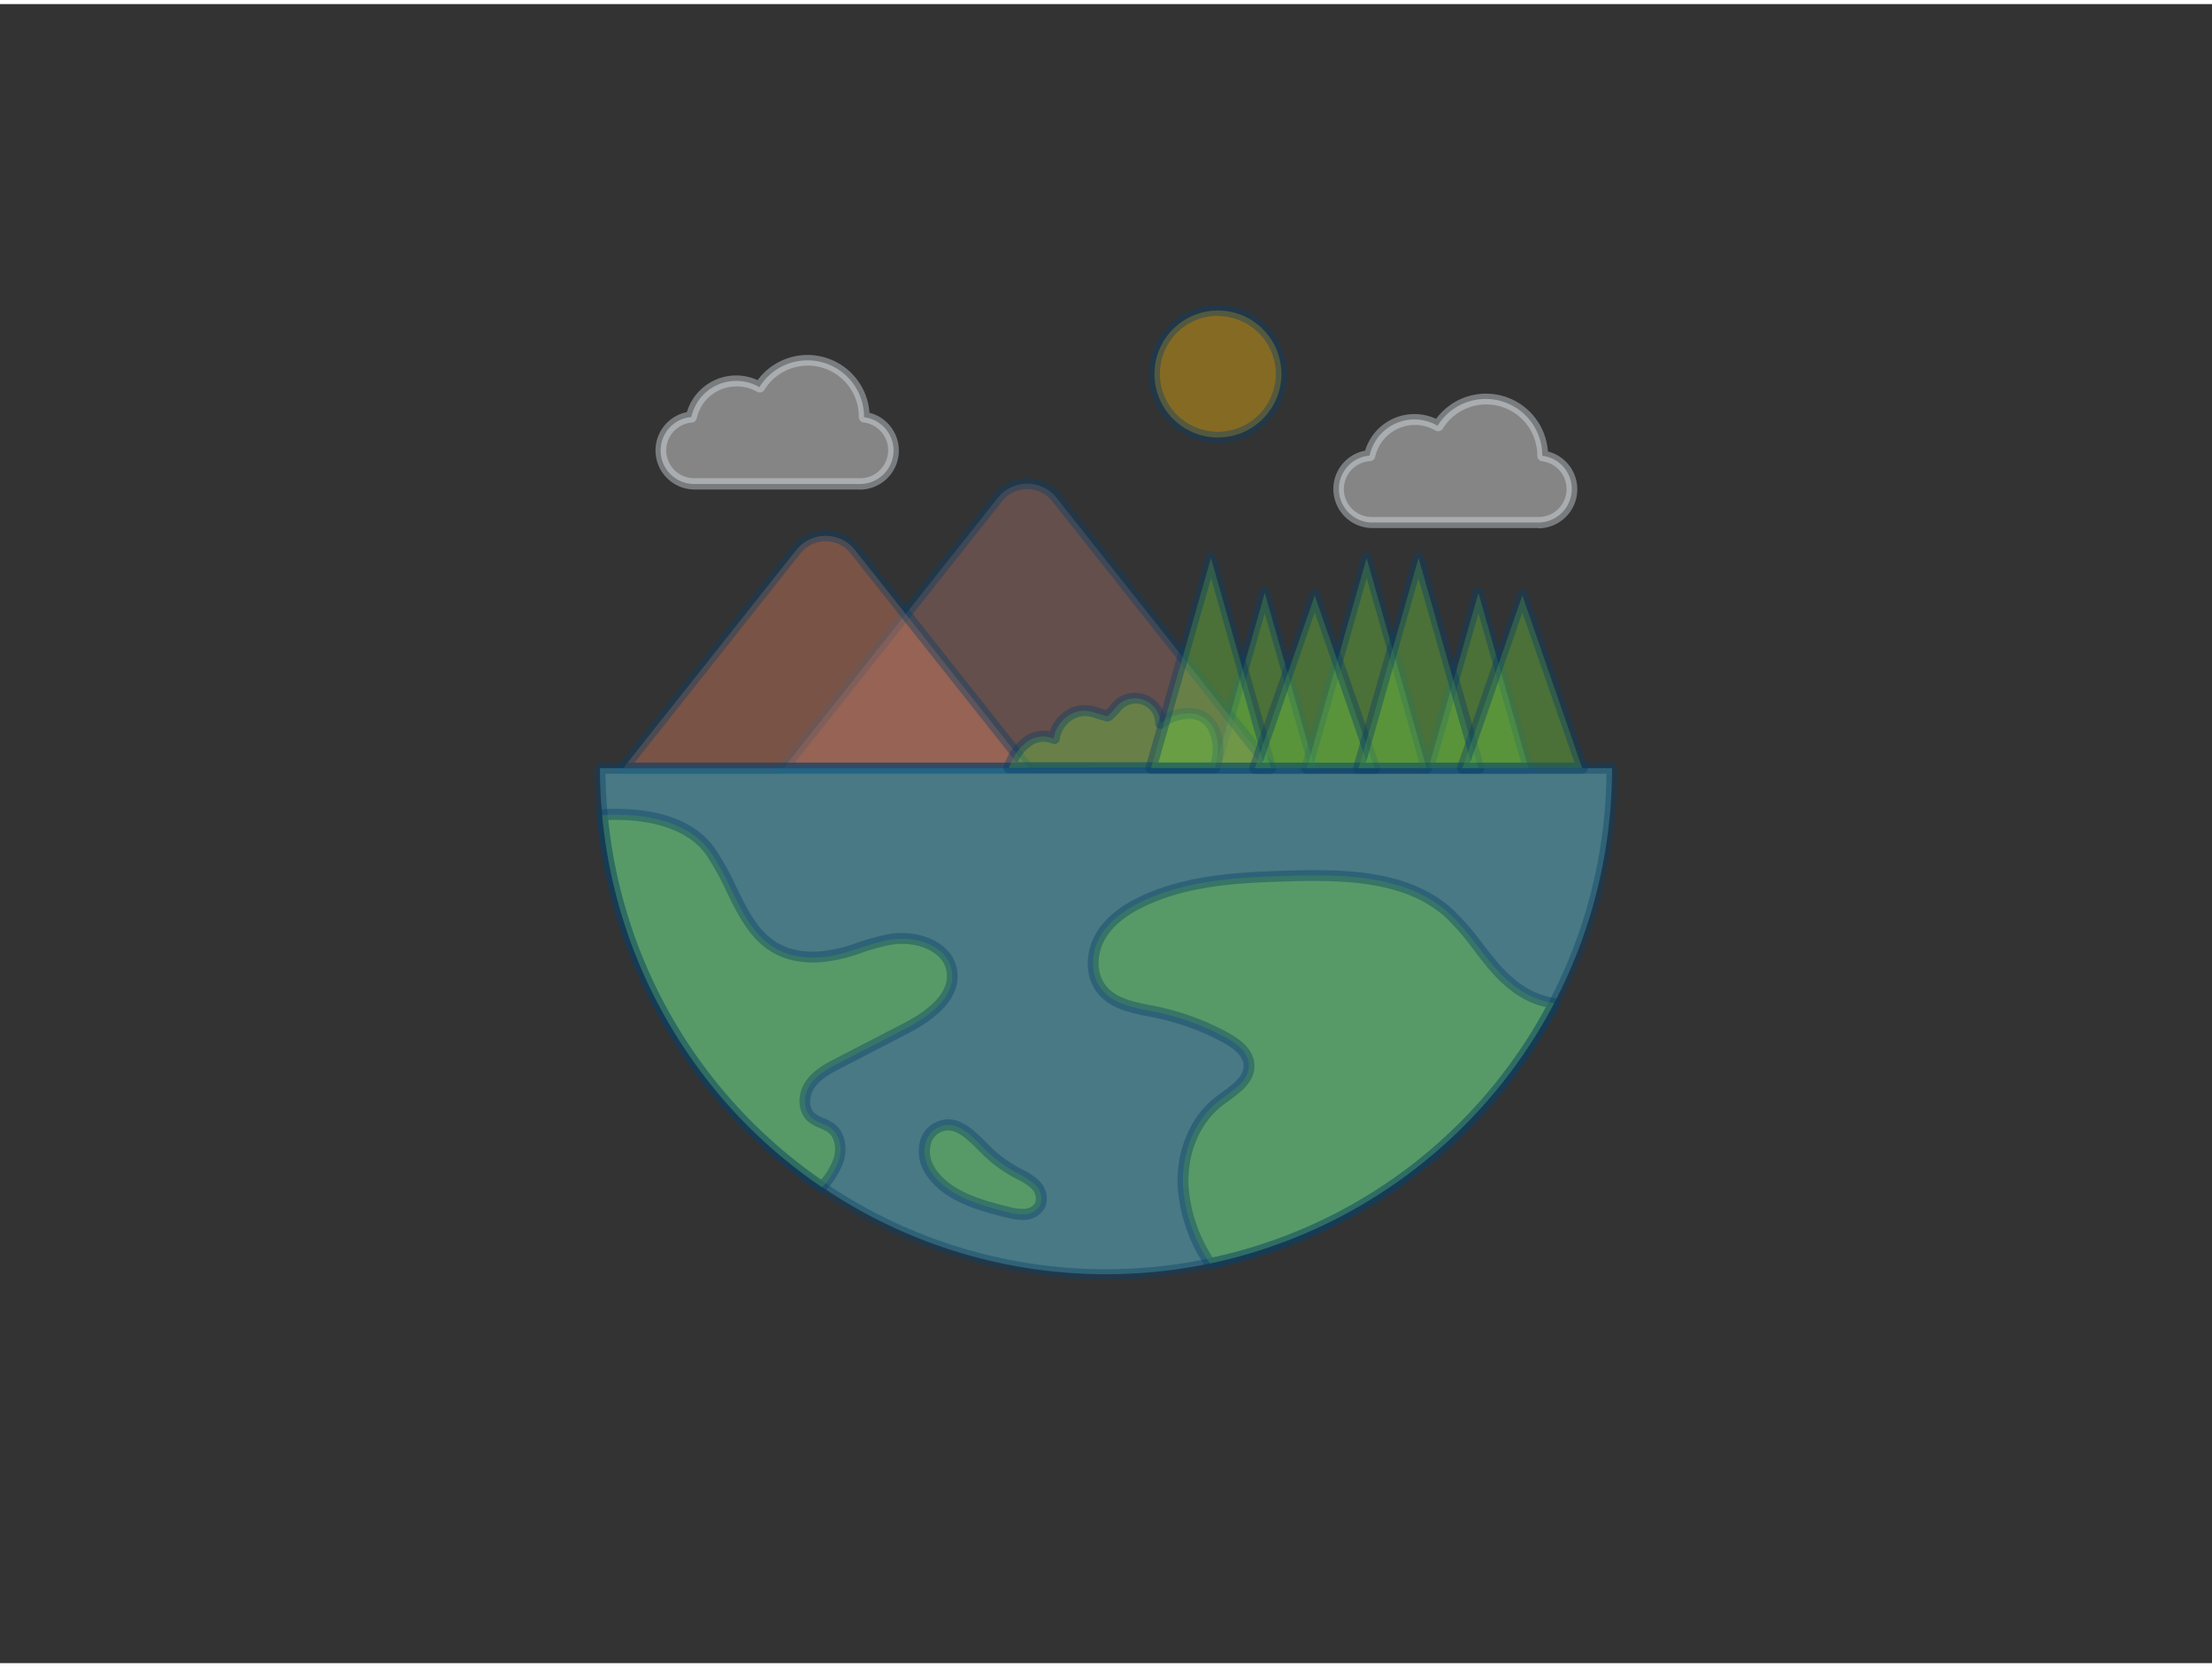 <svg xmlns="http://www.w3.org/2000/svg" viewBox="0 0 400 300" width="406" height="306" class="illustration styles_illustrationTablet__1DWOa"><rect x="0" y="0" width="400" height="300" fill="#333333" stroke="none"/><g id="_336_ecology_outline" data-name="#336_ecology_outline"><polygon points="237.75 138.17 219.68 138.17 228.71 106.47 237.75 138.17" fill="#70cc40" fill-opacity="0.4"></polygon><path d="M237.75,139.17H219.67a1,1,0,0,1-.79-.4,1,1,0,0,1-.17-.87l9-31.7a1,1,0,0,1,1.92,0l9,31.7a1,1,0,0,1-.17.87A1,1,0,0,1,237.75,139.17Zm-16.75-2h15.42l-7.71-27Z" fill="#093f68" fill-opacity="0.4"></path><polygon points="276.39 138.17 258.31 138.17 267.35 106.47 276.39 138.17" fill="#70cc40" fill-opacity="0.4"></polygon><path d="M276.39,139.17H258.32a1,1,0,0,1-1-1.27l9-31.7a1,1,0,0,1,1.92,0l9,31.7a1,1,0,0,1-.16.87A1,1,0,0,1,276.39,139.17Zm-16.75-2h15.42l-7.71-27Z" fill="#093f68" fill-opacity="0.4"></path><path d="M191.06,89.29l38.75,48.88H141.68l38.75-48.88A6.79,6.79,0,0,1,191.06,89.29Z" fill="#ad7972" fill-opacity="0.4"></path><path d="M229.81,139.17H141.68a1,1,0,0,1-.9-.56,1,1,0,0,1,.12-1.06l38.74-48.88a7.79,7.79,0,0,1,12.21,0h0l38.74,48.88a1,1,0,0,1,.12,1.06A1,1,0,0,1,229.81,139.17Zm-86.06-2h84L190.28,89.92a5.77,5.77,0,0,0-9.07,0Z" fill="#093f68" fill-opacity="0.4"></path><path d="M154.6,98.71l31.29,39.46H112.68L144,98.71A6.78,6.78,0,0,1,154.6,98.71Z" fill="#e28362" fill-opacity="0.4"></path><path d="M185.89,139.17H112.68a1,1,0,0,1-.9-.56,1,1,0,0,1,.12-1.06l31.28-39.46a7.79,7.79,0,0,1,12.21,0h0l31.28,39.46a1,1,0,0,1-.78,1.62Zm-71.14-2h69.07l-30-37.84a5.79,5.79,0,0,0-9.07,0Z" fill="#093f68" fill-opacity="0.4"></path><path d="M291.51,138.17a91.51,91.51,0,0,1-142.85,75.75,91.4,91.4,0,0,1-39.77-67.32q-.4-4.17-.4-8.43Z" fill="#68e1fd" fill-opacity="0.4"></path><path d="M200,230.68a92.47,92.47,0,0,1-92.11-84c-.26-2.79-.39-5.66-.39-8.52a1,1,0,0,1,1-1h183a1,1,0,0,1,1,1A92.42,92.42,0,0,1,200,230.68Zm-90.5-91.51c0,2.47.16,4.93.38,7.34a90.5,90.5,0,0,0,180.62-7.34Z" fill="#093f68" fill-opacity="0.4"></path><path d="M199.26,178.21c2.28,2.83,6.32,3.34,9.88,4.08a45.8,45.8,0,0,1,12.46,4.55c2,1.08,4.12,2.65,4.24,4.92.17,3-3.12,4.8-5.49,6.65-4.5,3.53-6.68,9.5-6.43,15.21a28.91,28.91,0,0,0,4.88,14.12,91.61,91.61,0,0,0,62.25-47.08,15.24,15.24,0,0,1-4.09-1.22c-6.87-3.22-9.63-10.22-15-15.09-7.42-6.72-18.47-7-28.47-6.72-9,.23-18.27.66-26.46,4.4-3.15,1.44-6.19,3.45-8,6.42S197.07,175.52,199.26,178.21Z" fill="#70cc40" fill-opacity="0.4"></path><path d="M218.81,228.74a1,1,0,0,1-.85-.46,29.41,29.41,0,0,1-5-14.61c-.28-6.38,2.33-12.53,6.81-16l1.22-.91c2-1.44,4-2.92,3.89-4.89-.08-1.44-1.3-2.78-3.72-4.1a44.91,44.91,0,0,0-12.2-4.45l-1.16-.23c-3.29-.65-7-1.39-9.29-4.2h0c-2.3-2.82-2.42-7.31-.28-10.9,1.65-2.76,4.4-5,8.41-6.82,8.16-3.72,17.36-4.24,26.86-4.49,10.09-.27,21.48,0,29.17,7a47.08,47.08,0,0,1,5.42,6.22c2.7,3.5,5.26,6.8,9.32,8.71a14.46,14.46,0,0,0,3.84,1.14,1,1,0,0,1,.73.54,1,1,0,0,1,0,.91A92.16,92.16,0,0,1,219,228.72.71.71,0,0,1,218.81,228.74Zm18.88-70.17c-1.4,0-2.8,0-4.17.06-9.64.25-18.26.74-26.08,4.31-3.63,1.66-6.09,3.63-7.53,6-1.71,2.88-1.66,6.42.12,8.61h0c1.82,2.25,5,2.88,8.13,3.5l1.18.23A47,47,0,0,1,222.08,186c3.09,1.68,4.65,3.56,4.76,5.75.17,3.06-2.42,4.95-4.69,6.61-.41.3-.81.59-1.18.88-4,3.12-6.3,8.63-6.05,14.38a27.21,27.21,0,0,0,4.36,13,90.16,90.16,0,0,0,60.26-45.24,15.43,15.43,0,0,1-3-1c-4.5-2.11-7.32-5.76-10-9.29a45.14,45.14,0,0,0-5.19-6C255.17,159.55,246.23,158.57,237.69,158.57Z" fill="#093f68" fill-opacity="0.4"></path><path d="M163.58,185.35l-11.86,6.13c-1.92,1-3.93,2.06-5.18,3.85s-1.43,4.49.18,6c1,.91,2.51,1.14,3.62,2,1.61,1.25,2,3.63,1.4,5.58a14.59,14.59,0,0,1-3.08,5.07,91.4,91.4,0,0,1-39.77-67.32c7.52-.46,15.58,1.05,19.52,6.58,5.6,7.88,6.5,19.49,19.3,19.16,4.58-.11,8.78-2.44,13.31-3.21s10.2,1,11.08,5.49C173,179.46,168,183.1,163.58,185.35Z" fill="#70cc40" fill-opacity="0.4"></path><path d="M148.66,214.92a1,1,0,0,1-.56-.17,92.41,92.41,0,0,1-40.21-68.06,1,1,0,0,1,.24-.74,1,1,0,0,1,.69-.35c5.52-.34,15.51.13,20.4,7a49.61,49.61,0,0,1,3.9,7c3.08,6.3,5.74,11.75,14,11.75h.51a26.53,26.53,0,0,0,7.51-1.67,42.05,42.05,0,0,1,5.66-1.52c5.13-.86,11.26,1.3,12.23,6.28.84,4.31-2.2,8.29-9.05,11.81l-11.85,6.13c-1.81.95-3.69,1.93-4.82,3.53-1,1.36-1.17,3.55,0,4.65a6.05,6.05,0,0,0,1.62.89,8.79,8.79,0,0,1,1.92,1c2.08,1.61,2.38,4.5,1.77,6.65a15.46,15.46,0,0,1-3.27,5.42A1,1,0,0,1,148.66,214.92ZM110,147.55a90.47,90.47,0,0,0,38.49,65,11.87,11.87,0,0,0,2.31-4c.42-1.46.27-3.49-1.06-4.52a7.27,7.27,0,0,0-1.5-.78,7.73,7.73,0,0,1-2.16-1.24c-2.09-1.91-1.81-5.2-.33-7.29s3.6-3.15,5.53-4.15l11.86-6.14h0c6-3.07,8.65-6.31,8-9.65-.71-3.68-5.71-5.39-9.93-4.69a37.77,37.77,0,0,0-5.37,1.46,29,29,0,0,1-8.08,1.76c-10,.26-13.25-6.41-16.4-12.86a47.72,47.72,0,0,0-3.74-6.72C124.56,149.49,118.18,147.27,110,147.55Z" fill="#093f68" fill-opacity="0.4"></path><path d="M178.22,207.18a24.08,24.08,0,0,0,5.49,4.09,13.5,13.5,0,0,1,3.42,2.17,3.42,3.42,0,0,1,1,3.69,3.33,3.33,0,0,1-2.71,1.71,10.08,10.08,0,0,1-3.3-.42c-5.3-1.31-11.15-3-14-7.66-1.49-2.44-1.37-6.33,1.63-7.69C173.15,201.52,176.05,205,178.22,207.18Z" fill="#70cc40" fill-opacity="0.4"></path><path d="M184.84,219.86a12.73,12.73,0,0,1-3-.47c-5.76-1.42-11.63-3.21-14.62-8.11a7.4,7.4,0,0,1-.79-5.84,5.16,5.16,0,0,1,2.87-3.28c3.73-1.69,6.76,1.4,9,3.66.22.23.44.45.65.65h0a22.75,22.75,0,0,0,5.26,3.92l.64.34a11.44,11.44,0,0,1,3,2,4.44,4.44,0,0,1,1.16,4.82,4.3,4.3,0,0,1-3.51,2.28Zm-13.39-16.18a3.24,3.24,0,0,0-1.32.3,3.2,3.2,0,0,0-1.78,2.05,5.42,5.42,0,0,0,.59,4.21c2.59,4.25,8,5.89,13.38,7.21a9,9,0,0,0,3,.39,2.3,2.3,0,0,0,1.9-1.13,2.52,2.52,0,0,0-.76-2.57,9.71,9.71,0,0,0-2.52-1.64l-.66-.35a24.63,24.63,0,0,1-5.72-4.26h0c-.22-.21-.44-.44-.67-.67C174.91,205.24,173.22,203.68,171.45,203.68Z" fill="#093f68" fill-opacity="0.4"></path><path d="M219.67,138.08c1.32-3.75.52-9.42-4.32-9.83a8.47,8.47,0,0,0-5.54,1.81,4.58,4.58,0,0,0-6.9-3.89c-.87.51-1.26,1.33-2,2-.93.82-.45.66-1.63.34-1.7-.45-2.93-1.08-4.74-.48a6,6,0,0,0-4,4.82,4.8,4.8,0,0,0-4.6.41,8.64,8.64,0,0,0-3,3.67,9.63,9.63,0,0,0-.5,1.19Z" fill="#70cc40" fill-opacity="0.4"></path><path d="M219.67,139.08H182.45a1,1,0,0,1-.94-1.34,10.88,10.88,0,0,1,.54-1.28,9.57,9.57,0,0,1,3.4-4.09,6,6,0,0,1,4.41-.86,7,7,0,0,1,4.38-4.47,6.76,6.76,0,0,1,4.45.21l.86.26.44.12.28-.25a5.43,5.43,0,0,0,.64-.7,5.76,5.76,0,0,1,1.5-1.37,5.57,5.57,0,0,1,8.13,3.11,8.79,8.79,0,0,1,4.9-1.17,5.78,5.78,0,0,1,4.54,2.68c1.62,2.5,1.48,6.06.63,8.48A1,1,0,0,1,219.67,139.08Zm-35.7-2h35a8,8,0,0,0-.63-6.07,3.78,3.78,0,0,0-3-1.76,7.52,7.52,0,0,0-4.87,1.62,1,1,0,0,1-1.59-.8,3.5,3.5,0,0,0-6.36-2.1,8.85,8.85,0,0,1-.86.91l-.34.31a1.4,1.4,0,0,1-1.71.4l-.5-.15-.93-.27a4.85,4.85,0,0,0-3.24-.23,5,5,0,0,0-3.29,4,1,1,0,0,1-.53.76,1,1,0,0,1-.92,0,3.78,3.78,0,0,0-3.61.35A7.42,7.42,0,0,0,184,137.08Z" fill="#093f68" fill-opacity="0.4"></path><polygon points="229.81 138.17 208.14 138.17 218.98 100.16 229.81 138.17" fill="#70cc40" fill-opacity="0.4"></polygon><path d="M229.81,139.17H208.14a1,1,0,0,1-.8-.4,1,1,0,0,1-.16-.87l10.83-38a1,1,0,0,1,1.93,0l10.83,38a1,1,0,0,1-.16.87A1,1,0,0,1,229.81,139.17Zm-20.34-2h19L219,103.81Z" fill="#093f68" fill-opacity="0.4"></path><polygon points="257.97 138.17 236.3 138.17 247.13 100.16 257.97 138.17" fill="#70cc40" fill-opacity="0.4"></polygon><path d="M258,139.17H236.3a1,1,0,0,1-.8-.4,1,1,0,0,1-.16-.87l10.83-38a1,1,0,0,1,1.92,0l10.84,38a1,1,0,0,1-.17.87A1,1,0,0,1,258,139.17Zm-20.35-2h19l-9.51-33.36Z" fill="#093f68" fill-opacity="0.4"></path><polygon points="248.58 138.17 226.91 138.17 237.75 106.92 248.58 138.17" fill="#70cc40" fill-opacity="0.4"></polygon><path d="M248.58,139.17H226.91a1,1,0,0,1-.94-1.33l10.83-31.25a1,1,0,0,1,1.89,0l10.84,31.25a1,1,0,0,1-.13.91A1,1,0,0,1,248.58,139.17Zm-20.26-2h18.86L237.75,110Z" fill="#093f68" fill-opacity="0.4"></path><polygon points="267.35 138.17 245.68 138.17 256.52 100.16 267.35 138.17" fill="#70cc40" fill-opacity="0.4"></polygon><path d="M267.35,139.17H245.68a1,1,0,0,1-.8-.4,1,1,0,0,1-.16-.87l10.84-38a1,1,0,0,1,1-.73h0a1,1,0,0,1,1,.73l10.83,38a1,1,0,0,1-.16.87A1,1,0,0,1,267.35,139.17Zm-20.34-2h19l-9.51-33.36Z" fill="#093f68" fill-opacity="0.4"></path><polygon points="286.12 138.17 264.45 138.17 275.29 106.92 286.12 138.17" fill="#70cc40" fill-opacity="0.4"></polygon><path d="M286.12,139.17H264.45a1,1,0,0,1-.94-1.33l10.83-31.25a1,1,0,0,1,1.89,0l10.84,31.25a1,1,0,0,1-.13.91A1,1,0,0,1,286.12,139.17Zm-20.26-2h18.86L275.29,110Z" fill="#093f68" fill-opacity="0.4"></path><path d="M284.23,87.68a6.08,6.08,0,0,1-6.06,6.07h-30a6.07,6.07,0,0,1-4.29-10.35,6,6,0,0,1,3.78-1.75,8.29,8.29,0,0,1,12.3-5.4,10.23,10.23,0,0,1,18.93,5.37v.06A6.05,6.05,0,0,1,284.23,87.68Z" fill="#fff" fill-opacity="0.4"></path><path d="M278.17,94.75h-30a7.07,7.07,0,0,1-7.06-7.07,7.05,7.05,0,0,1,5.75-6.93A9.31,9.31,0,0,1,259.69,75a11.22,11.22,0,0,1,20.22,5.9,7.06,7.06,0,0,1,5.32,6.83,7.07,7.07,0,0,1-7.06,7.07ZM255.82,76.11a7.36,7.36,0,0,0-7.14,5.75,1,1,0,0,1-.89.78,5.06,5.06,0,0,0,.43,10.11h30a5.06,5.06,0,0,0,.64-10.08,1,1,0,0,1-.87-1,9.23,9.23,0,0,0-17.08-4.9,1,1,0,0,1-1.36.33A7.23,7.23,0,0,0,255.82,76.11Z" fill="#dfeaef" fill-opacity="0.4"></path><path d="M161.59,80.71a6.08,6.08,0,0,1-6.07,6.07h-30a6.06,6.06,0,0,1-4.28-10.35,5.92,5.92,0,0,1,3.77-1.75,8.3,8.3,0,0,1,8.11-6.54,8.21,8.21,0,0,1,4.2,1.14,10.22,10.22,0,0,1,18.92,5.37v.06A6.06,6.06,0,0,1,161.59,80.71Z" fill="#fff" fill-opacity="0.4"></path><path d="M155.52,87.78h-30a7.07,7.07,0,0,1-1.31-14A9.31,9.31,0,0,1,137,68a11.23,11.23,0,0,1,20.23,5.9,7.06,7.06,0,0,1,5.31,6.83,7.07,7.07,0,0,1-7.06,7.07ZM133.17,69.14A7.34,7.34,0,0,0,126,74.89a1,1,0,0,1-.9.78,5.07,5.07,0,0,0-4.63,5,5.07,5.07,0,0,0,5.06,5.07h30a5.06,5.06,0,0,0,.65-10.08,1,1,0,0,1-.88-1,9.22,9.22,0,0,0-17.07-4.9,1,1,0,0,1-1.36.33A7.27,7.27,0,0,0,133.17,69.14Z" fill="#dfeaef" fill-opacity="0.4"></path><circle cx="220.24" cy="66.89" r="11.48" fill="#ffbc0e" fill-opacity="0.4"></circle><path d="M220.24,79.37a12.48,12.48,0,1,1,12.47-12.48A12.5,12.5,0,0,1,220.24,79.37Zm0-23a10.48,10.48,0,1,0,10.47,10.47A10.49,10.49,0,0,0,220.24,56.42Z" fill="#093f68" fill-opacity="0.4"></path></g></svg>